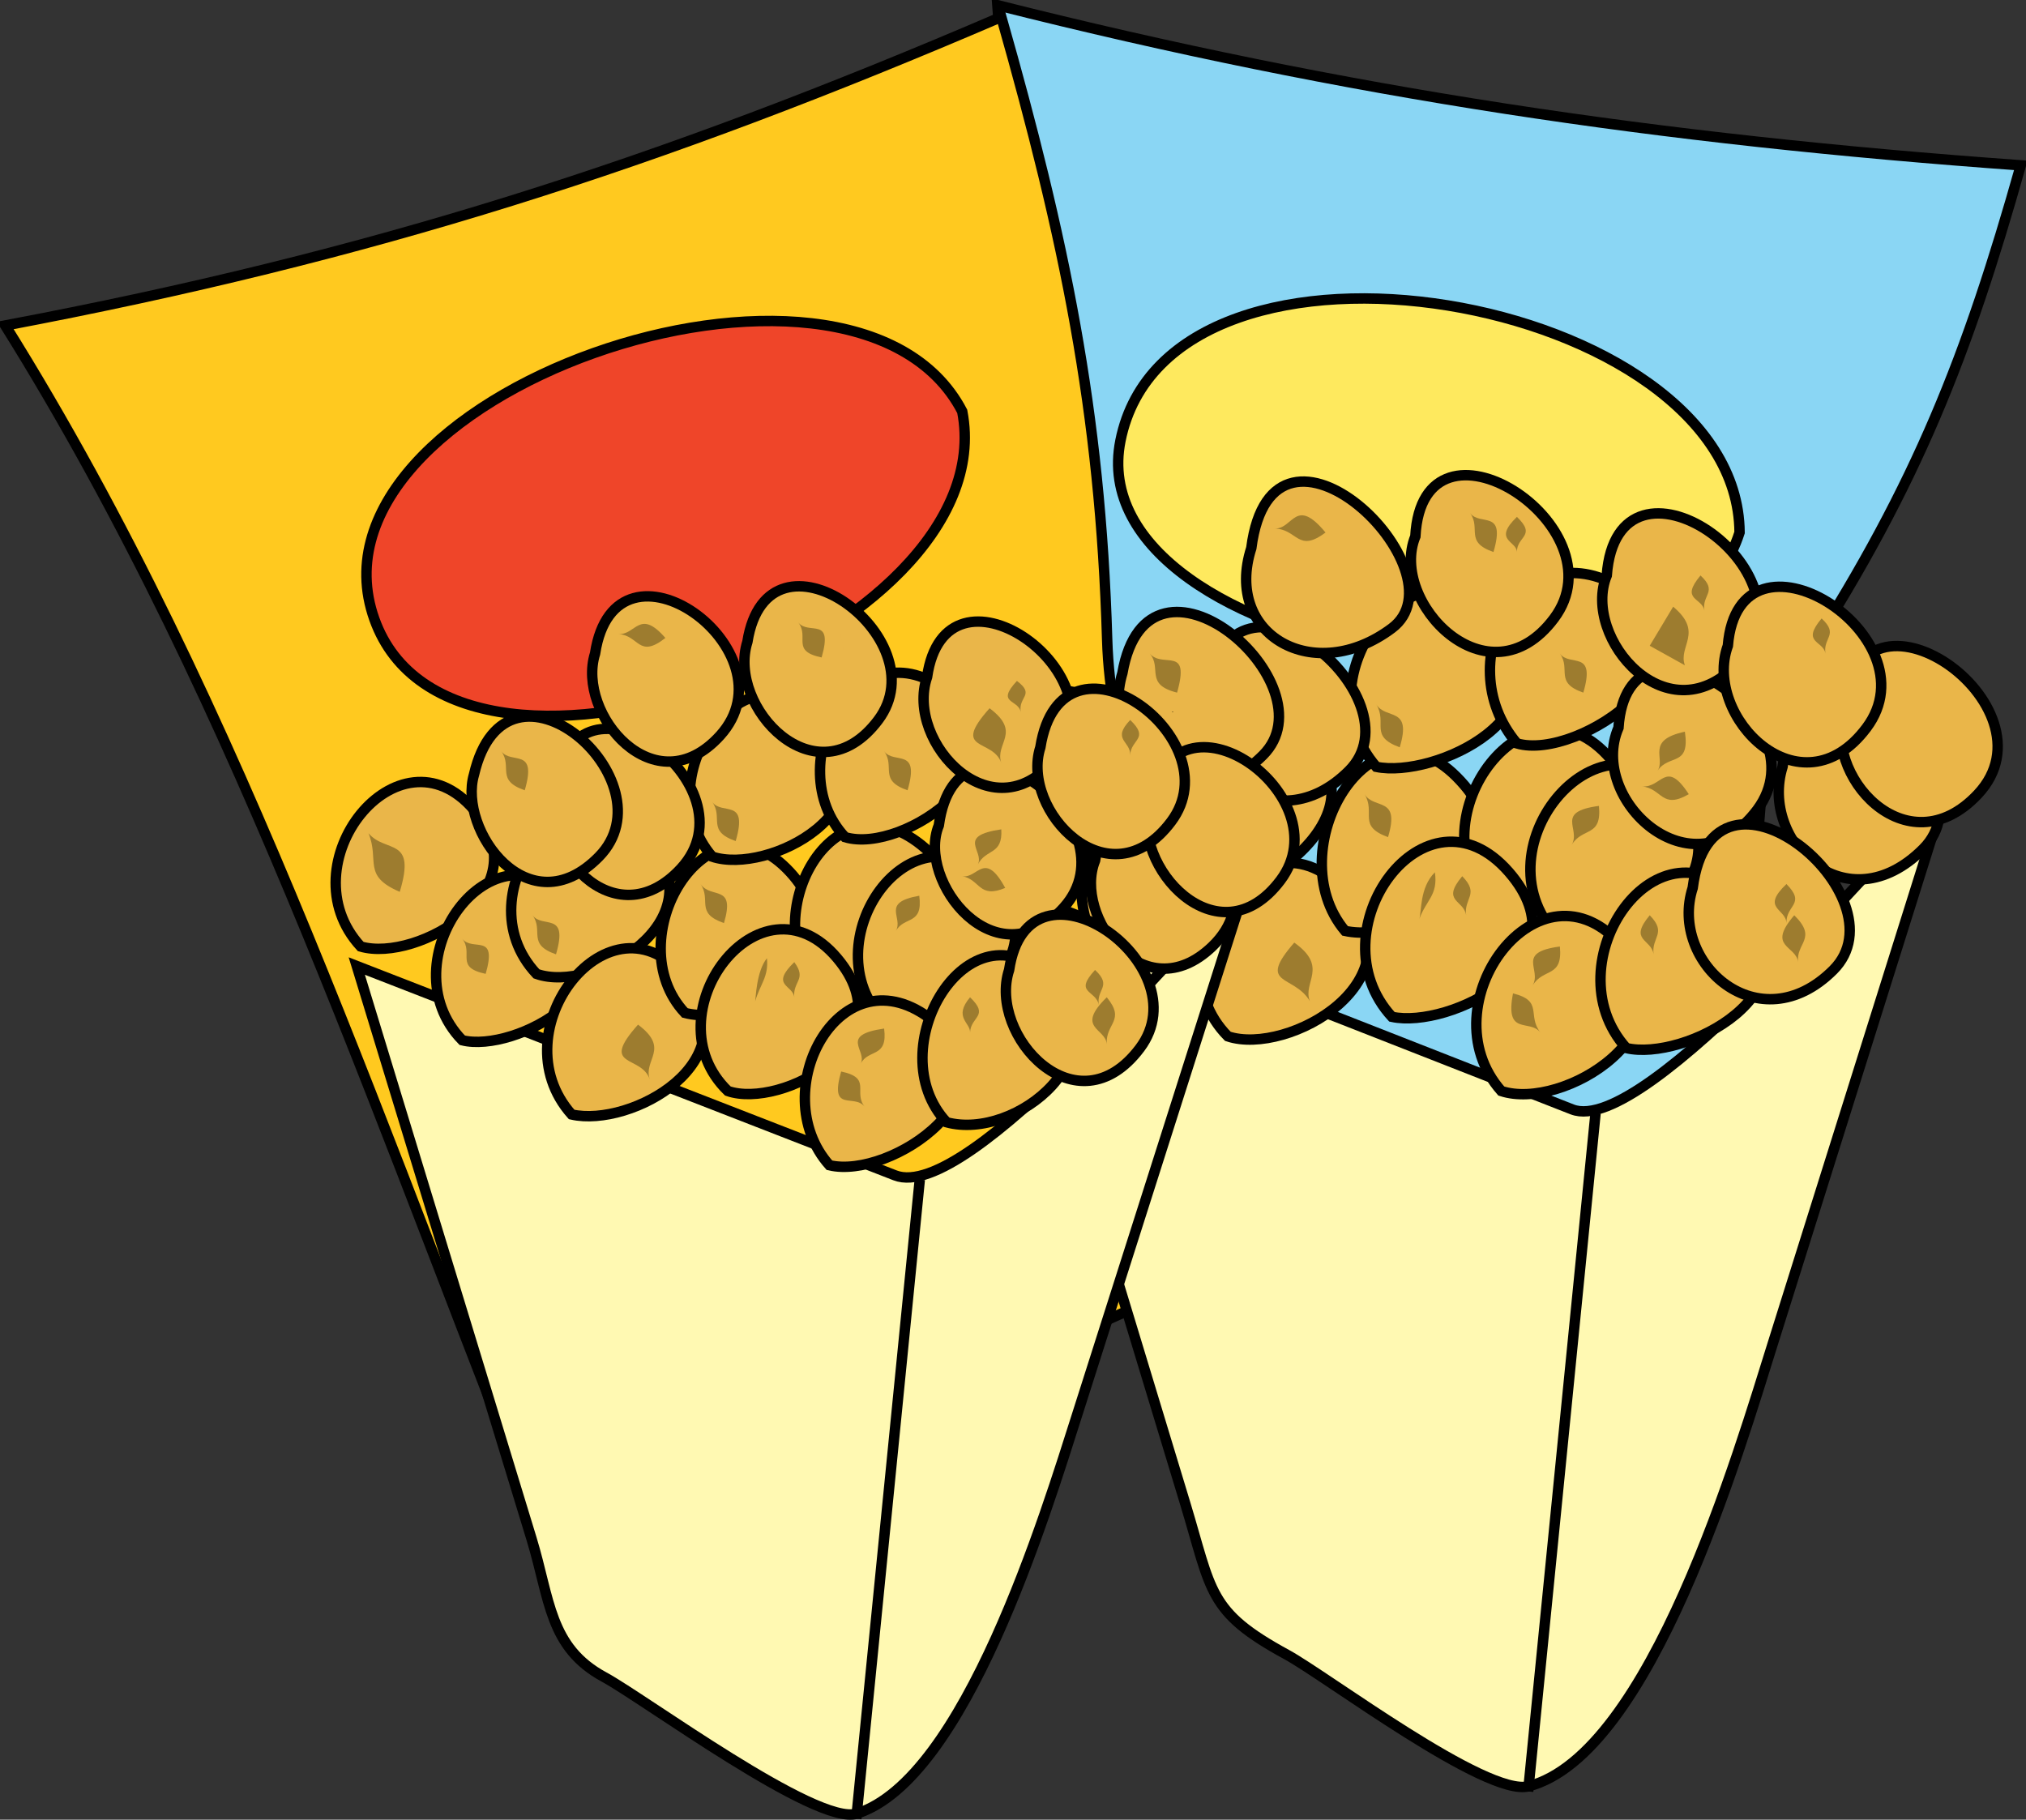 <svg xmlns="http://www.w3.org/2000/svg" xmlns:xlink="http://www.w3.org/1999/xlink" version="1.1" id="Layer_1" x="0px" y="0px" enable-background="new 0 0 822.05 841.89" xml:space="preserve" viewBox="216.62 246.45 389 349.42">
<rect x="216.62" y="246.45" width="389" height="349.42" fill="#333333" stroke="none"/>
<path fill-rule="evenodd" clip-rule="evenodd" fill="#8AD6F4" stroke="#000000" stroke-width="2" stroke-linecap="square" stroke-miterlimit="10" d="  M387.124,453.7c9.809-68.358,26.31-137.229,21-206.25c67.365,16.979,127.147,25.761,196.5,30.75  c-10.381,36.854-19.999,61.075-40.556,93.25c-16.643,26.049-7.567,61.737-6.694,92C500.624,460.2,443.874,456.95,387.124,453.7z"/>
<path fill-rule="evenodd" clip-rule="evenodd" fill="#FEE95E" stroke="#000000" stroke-width="2" stroke-linecap="square" stroke-miterlimit="10" d="  M550.624,348.7c-13.718,43.129-127.219,24.094-118.875-17.625C441.191,283.861,550.314,303.152,550.624,348.7z"/>
<path fill-rule="evenodd" clip-rule="evenodd" fill="#FFC91F" stroke="#000000" stroke-width="2" stroke-linecap="square" stroke-miterlimit="10" d="  M323.374,547.45c-32.606-80.592-59.605-164.668-105.75-238.5c70.385-13.301,125.384-30.948,191.25-59.25  c12.065,42.471,19.03,75.545,20.324,119.51c1.188,40.431,29.636,73.781,49.426,108.49C426.874,500.95,375.124,524.2,323.374,547.45z  "/>
<path fill-rule="evenodd" clip-rule="evenodd" fill="#EF4529" stroke="#000000" stroke-width="2" stroke-linecap="square" stroke-miterlimit="10" d="  M401.374,325.45c8.423,43.689-96.026,82.059-112.5,40.875C271.379,322.587,380.242,284.798,401.374,325.45z"/>
<path fill-rule="evenodd" clip-rule="evenodd" fill="#9D7C2F" d="M591.874,395.95c-0.271-4.03,3.706-4.5,0-9  C585.76,392.932,591.665,392.831,591.874,395.95z"/>
<path fill-rule="evenodd" clip-rule="evenodd" fill="#9D7C2F" d="M587.374,377.95c2.172,3.012-1.121,5.559,4.5,7.5  C594.322,377.074,589.263,380.568,587.374,377.95z"/>
<path fill-rule="evenodd" clip-rule="evenodd" fill="#FFF9B2" stroke="#000000" stroke-width="2" stroke-linecap="square" stroke-miterlimit="10" d="  M408.124,416.2c36.786,14.426,73.572,28.852,110.359,43.278c14.017,5.497,59.94-50.125,71.891-61.278  c-11.111,35.37-22.223,70.741-33.333,106.111c-6.525,20.772-23.433,78.978-46.917,85.139c-8.075,2.118-38.857-21.15-46.452-25.284  c-15.185-8.265-14.332-12.024-19.478-28.997C432.171,495.512,420.147,455.856,408.124,416.2z"/>
<line fill="none" stroke="#000000" stroke-width="2" stroke-linecap="square" stroke-miterlimit="10" x1="522.874" y1="461.2" x2="510.124" y2="589.45"/>
<path fill-rule="evenodd" clip-rule="evenodd" fill="#EAB649" stroke="#000000" stroke-width="2" stroke-linecap="square" stroke-miterlimit="10" d="  M408.874,411.7c-13.794-15.7,1.597-42.186,21-29.25C449.137,395.291,420.721,415.388,408.874,411.7z"/>
<path fill-rule="evenodd" clip-rule="evenodd" fill="#EAB649" stroke="#000000" stroke-width="2" stroke-linecap="square" stroke-miterlimit="10" d="  M429.124,430.45c-13.218-14.971,2.87-44.054,21.375-29.25C468.347,415.478,441.867,434.647,429.124,430.45z"/>
<path fill-rule="evenodd" clip-rule="evenodd" fill="#EAB649" stroke="#000000" stroke-width="2" stroke-linecap="square" stroke-miterlimit="10" d="  M444.874,417.7c-13.752-15.171,1.509-42.244,21-29.25C484.805,401.07,457.03,421.847,444.874,417.7z"/>
<path fill-rule="evenodd" clip-rule="evenodd" fill="#EAB649" stroke="#000000" stroke-width="2" stroke-linecap="square" stroke-miterlimit="10" d="  M452.374,445.45c-15.558-15.75,6.729-45.756,22.5-27.75C489.836,434.784,463.858,449.284,452.374,445.45z"/>
<path fill-rule="evenodd" clip-rule="evenodd" fill="#EAB649" stroke="#000000" stroke-width="2" stroke-linecap="square" stroke-miterlimit="10" d="  M474.874,425.2c-12.988-15.438,4.888-46.112,21.375-29.625C513.614,412.94,487.506,427.949,474.874,425.2z"/>
<path fill-rule="evenodd" clip-rule="evenodd" fill="#EAB649" stroke="#000000" stroke-width="2" stroke-linecap="square" stroke-miterlimit="10" d="  M480.874,393.7c-15.02-17.224,7.694-46.525,23.25-27.75C518.952,383.847,491.862,395.991,480.874,393.7z"/>
<path fill-rule="evenodd" clip-rule="evenodd" fill="#EAB649" stroke="#000000" stroke-width="2" stroke-linecap="square" stroke-miterlimit="10" d="  M502.624,419.95c-14.851-16.518,7.597-46.122,23.25-27.75C540.678,409.575,514.235,423.677,502.624,419.95z"/>
<path fill-rule="evenodd" clip-rule="evenodd" fill="#EAB649" stroke="#000000" stroke-width="2" stroke-linecap="square" stroke-miterlimit="10" d="  M516.124,426.7c-16.736-16.682,7.487-45.926,22.5-27.75C552.523,415.777,527.741,430.346,516.124,426.7z"/>
<path fill-rule="evenodd" clip-rule="evenodd" fill="#EAB649" stroke="#000000" stroke-width="2" stroke-linecap="square" stroke-miterlimit="10" d="  M483.874,441.7c-15.106-16.418,6.419-46.305,22.5-27.75C521.43,431.321,494.762,444.064,483.874,441.7z"/>
<path fill-rule="evenodd" clip-rule="evenodd" fill="#EAB649" stroke="#000000" stroke-width="2" stroke-linecap="square" stroke-miterlimit="10" d="  M504.874,455.95c-14.644-16.586,7.46-46.226,23.25-27.75C542.023,444.463,516.676,459.837,504.874,455.95z"/>
<path fill-rule="evenodd" clip-rule="evenodd" fill="#EAB649" stroke="#000000" stroke-width="2" stroke-linecap="square" stroke-miterlimit="10" d="  M528.874,447.7c-14.644-16.263,6.268-46.479,22.5-27.75C566.328,437.204,539.813,450.296,528.874,447.7z"/>
<path fill-rule="evenodd" clip-rule="evenodd" fill="#EAB649" stroke="#000000" stroke-width="2" stroke-linecap="square" stroke-miterlimit="10" d="  M507.874,389.2c-13.546-15.979,1.589-42.19,21-29.25C548.34,372.927,519.801,392.677,507.874,389.2z"/>
<path fill-rule="evenodd" clip-rule="evenodd" fill="#EAB649" stroke="#000000" stroke-width="2" stroke-linecap="square" stroke-miterlimit="10" d="  M448.624,378.7c-4.709,15.075,12.772,29.978,27,15.75C489.587,380.486,452.938,350.154,448.624,378.7z"/>
<path fill-rule="evenodd" clip-rule="evenodd" fill="#EAB649" stroke="#000000" stroke-width="2" stroke-linecap="square" stroke-miterlimit="10" d="  M432.124,375.7c-4.574,15.175,12.265,30.485,27,15.75C472.7,377.874,437.07,347.193,432.124,375.7z"/>
<path fill-rule="evenodd" clip-rule="evenodd" fill="#EAB649" stroke="#000000" stroke-width="2" stroke-linecap="square" stroke-miterlimit="10" d="  M488.374,349.45c-5.134,12.54,14.012,32.568,26.625,15.75C528.302,347.463,489.795,322.747,488.374,349.45z"/>
<path fill-rule="evenodd" clip-rule="evenodd" fill="#EAB649" stroke="#000000" stroke-width="2" stroke-linecap="square" stroke-miterlimit="10" d="  M456.874,351.7c-5.357,16.705,12.084,26.562,27,15.375C498.318,356.242,460.976,319.854,456.874,351.7z"/>
<path fill-rule="evenodd" clip-rule="evenodd" fill="#EAB649" stroke="#000000" stroke-width="2" stroke-linecap="square" stroke-miterlimit="10" d="  M527.374,386.2c-5.919,13.731,14.136,32.402,26.625,15.75C567.146,384.419,529.068,360.088,527.374,386.2z"/>
<path fill-rule="evenodd" clip-rule="evenodd" fill="#EAB649" stroke="#000000" stroke-width="2" stroke-linecap="square" stroke-miterlimit="10" d="  M558.874,393.7c-4.433,14.315,12.198,30.552,27,15.75C600.005,395.319,562.899,365.495,558.874,393.7z"/>
<path fill-rule="evenodd" clip-rule="evenodd" fill="#EAB649" stroke="#000000" stroke-width="2" stroke-linecap="square" stroke-miterlimit="10" d="  M570.874,382.45c-4.699,12.58,11.786,31.114,25.5,16.5C612.359,381.915,573.019,354.597,570.874,382.45z"/>
<path fill-rule="evenodd" clip-rule="evenodd" fill="#EAB649" stroke="#000000" stroke-width="2" stroke-linecap="square" stroke-miterlimit="10" d="  M541.624,416.95c-4.614,14.389,12.772,29.978,27,15.75C582.678,418.646,545.398,387.575,541.624,416.95z"/>
<path fill-rule="evenodd" clip-rule="evenodd" fill="#EAB649" stroke="#000000" stroke-width="2" stroke-linecap="square" stroke-miterlimit="10" d="  M525.124,356.95c-4.893,11.95,11.876,31.668,25.5,16.5C566.222,356.084,527.18,329.311,525.124,356.95z"/>
<path fill-rule="evenodd" clip-rule="evenodd" fill="#EAB649" stroke="#000000" stroke-width="2" stroke-linecap="square" stroke-miterlimit="10" d="  M548.374,370.45c-4.901,13.604,13.974,32.618,26.625,15.75C588.276,368.497,550.485,344.69,548.374,370.45z"/>
<path fill-rule="evenodd" clip-rule="evenodd" fill="#9D7C2F" d="M437.374,371.95c2.408,2.777-1.059,5.915,5.25,7.5  C445.216,370.289,439.934,374.901,437.374,371.95z"/>
<path fill-rule="evenodd" clip-rule="evenodd" fill="#9D7C2F" d="M561.874,431.2c-0.499-3.649,3.826-4.514-0.75-9  C555.791,428.391,561.423,427.902,561.874,431.2z"/>
<path fill-rule="evenodd" clip-rule="evenodd" fill="#9D7C2F" d="M559.624,423.7c-0.117-3.507,3.836-3.618,0-7.5  C554.63,420.955,559.529,420.871,559.624,423.7z"/>
<path fill-rule="evenodd" clip-rule="evenodd" fill="#9D7C2F" d="M567.124,371.95c-0.541-3.077,2.644-3.59-0.75-6.75  C562.378,369.985,566.672,369.377,567.124,371.95z"/>
<path fill-rule="evenodd" clip-rule="evenodd" fill="#9D7C2F" d="M534.124,429.7c-0.492-3.284,2.652-4.034-0.75-7.5  C529.253,427.133,533.671,426.677,534.124,429.7z"/>
<path fill-rule="evenodd" clip-rule="evenodd" fill="#9D7C2F" d="M498.124,422.2c-0.492-3.285,2.652-4.034-0.75-7.5  C493.253,419.633,497.671,419.177,498.124,422.2z"/>
<path fill-rule="evenodd" clip-rule="evenodd" fill="#9D7C2F" d="M540.124,374.2c-1.347-3.691,3.678-6.297-2.25-11.25  c-1.5,2.5-3,5-4.5,7.5C535.624,371.7,537.874,372.95,540.124,374.2z"/>
<path fill-rule="evenodd" clip-rule="evenodd" fill="#9D7C2F" d="M489.124,422.95c1.322-3.699,3.639-4.588,3-9  C489.143,416.888,489.602,421.614,489.124,422.95z"/>
<path fill-rule="evenodd" clip-rule="evenodd" fill="#9D7C2F" d="M468.124,438.7c-1.471-3.607,3.671-6.531-3-11.25  C457.809,435.854,465.03,433.48,468.124,438.7z"/>
<path fill-rule="evenodd" clip-rule="evenodd" fill="#9D7C2F" d="M543.874,363.7c-0.541-3.077,2.644-3.59-0.75-6.75  C539.128,361.735,543.422,361.127,543.874,363.7z"/>
<path fill-rule="evenodd" clip-rule="evenodd" fill="#9D7C2F" d="M507.874,352.45c-0.049-3.054,3.855-3.047,0-6.75  C503.158,350.27,507.839,350.274,507.874,352.45z"/>
<path fill-rule="evenodd" clip-rule="evenodd" fill="#9D7C2F" d="M439.624,380.2C443.537,385.646,441.686,383.07,439.624,380.2  L439.624,380.2z"/>
<path fill-rule="evenodd" clip-rule="evenodd" fill="#9D7C2F" d="M429.124,409.45c2.522,3.498-1.531,6.426,5.25,8.25  C436.927,408.924,431.551,412.815,429.124,409.45z"/>
<path fill-rule="evenodd" clip-rule="evenodd" fill="#9D7C2F" d="M444.124,404.95c2.198,3.656-1.458,6.058,4.5,8.25  C451.028,405.243,445.953,407.991,444.124,404.95z"/>
<path fill-rule="evenodd" clip-rule="evenodd" fill="#9D7C2F" d="M410.374,388.45c2.466,5.805-1.619,8.986,6.75,12  C420.667,388.638,414.2,392.72,410.374,388.45z"/>
<path fill-rule="evenodd" clip-rule="evenodd" fill="#9D7C2F" d="M478.624,398.95c2.198,3.656-1.458,6.058,4.5,8.25  C485.528,399.243,480.453,401.991,478.624,398.95z"/>
<path fill-rule="evenodd" clip-rule="evenodd" fill="#9D7C2F" d="M516.124,371.95c2.172,3.012-1.121,5.559,4.5,7.5  C523.072,371.074,518.013,374.568,516.124,371.95z"/>
<path fill-rule="evenodd" clip-rule="evenodd" fill="#9D7C2F" d="M498.874,344.95c2.172,3.012-1.121,5.559,4.5,7.5  C505.822,344.074,500.763,347.568,498.874,344.95z"/>
<path fill-rule="evenodd" clip-rule="evenodd" fill="#9D7C2F" d="M480.874,381.7c2.198,3.656-1.458,6.058,4.5,8.25  C487.778,381.993,482.703,384.741,480.874,381.7z"/>
<path fill-rule="evenodd" clip-rule="evenodd" fill="#9D7C2F" d="M486.874,383.95C490.392,388.154,489.12,386.634,486.874,383.95  L486.874,383.95z"/>
<path fill-rule="evenodd" clip-rule="evenodd" fill="#9D7C2F" d="M463.624,350.95C459.78,354.402,459.141,354.977,463.624,350.95  L463.624,350.95z"/>
<path fill-rule="evenodd" clip-rule="evenodd" fill="#9D7C2F" d="M468.124,391.45C464.865,394.951,464.236,395.626,468.124,391.45  L468.124,391.45z"/>
<path fill-rule="evenodd" clip-rule="evenodd" fill="#9D7C2F" d="M531.874,397.45c3.948,0.408,3.761,4.527,9,1.5  C536.414,392.084,535.701,397.845,531.874,397.45z"/>
<path fill-rule="evenodd" clip-rule="evenodd" fill="#9D7C2F" d="M534.874,394.45c2.223-3.283,6.266-0.693,5.25-7.5  C532.483,388.577,536.494,392.057,534.874,394.45z"/>
<path fill-rule="evenodd" clip-rule="evenodd" fill="#9D7C2F" d="M518.374,408.7c2.113-3.496,5.832-1.394,5.25-7.5  C515.029,402.331,520.249,405.598,518.374,408.7z"/>
<path fill-rule="evenodd" clip-rule="evenodd" fill="#9D7C2F" d="M461.374,347.95c4.402,0.102,4.407,4.768,9.75,0.75  C465.324,341.698,464.94,348.032,461.374,347.95z"/>
<path fill-rule="evenodd" clip-rule="evenodd" fill="#9D7C2F" d="M510.874,435.7c2.113-3.495,5.832-1.394,5.25-7.5  C507.529,429.331,512.749,432.598,510.874,435.7z"/>
<path fill-rule="evenodd" clip-rule="evenodd" fill="#9D7C2F" d="M512.374,444.7c-2.595-3.323,0.643-6.043-5.25-7.5  C505.514,445.5,510.298,442.04,512.374,444.7z"/>
<path fill-rule="evenodd" clip-rule="evenodd" fill="#9D7C2F" d="M457.624,413.2c-0.31-3.559,3.756-3.932,0-8.25  C451.339,410.581,457.354,410.091,457.624,413.2z"/>
<path fill-rule="evenodd" clip-rule="evenodd" fill="#9D7C2F" d="M453.124,396.7c2.172,3.012-1.121,5.559,4.5,7.5  C460.072,395.824,455.013,399.318,453.124,396.7z"/>
<path fill-rule="evenodd" clip-rule="evenodd" fill="#FFF9B2" stroke="#000000" stroke-width="2" stroke-linecap="square" stroke-miterlimit="10" d="  M285.124,431.95c34.453,13.398,68.906,26.797,103.359,40.195c14.073,5.473,55.94-45.831,67.641-56.695  c-10.885,34.181-21.769,68.361-32.653,102.542c-6.122,19.226-21.539,70.07-42.347,76.708c-7.671,2.447-40.87-22.092-48.496-26.214  c-10.592-5.726-10.411-14.953-13.942-26.527C307.499,505.289,296.312,468.62,285.124,431.95z"/>
<line fill="none" stroke="#000000" stroke-width="2" stroke-linecap="square" stroke-miterlimit="10" x1="393.124" y1="473.95" x2="381.124" y2="594.7"/>
<path fill-rule="evenodd" clip-rule="evenodd" fill="#EAB649" stroke="#000000" stroke-width="2" stroke-linecap="square" stroke-miterlimit="10" d="  M285.874,428.2c-14.546-15.786,7.241-43.195,21.75-26.25C320.873,417.423,296.74,431.361,285.874,428.2z"/>
<path fill-rule="evenodd" clip-rule="evenodd" fill="#EAB649" stroke="#000000" stroke-width="2" stroke-linecap="square" stroke-miterlimit="10" d="  M305.374,446.2c-14.681-15.051,5.992-43.754,21-26.25C340.03,435.877,315.392,448.718,305.374,446.2z"/>
<path fill-rule="evenodd" clip-rule="evenodd" fill="#EAB649" stroke="#000000" stroke-width="2" stroke-linecap="square" stroke-miterlimit="10" d="  M319.624,433.45c-14.656-15.655,7.143-42.813,21.75-25.5C354.453,423.452,330.445,437.315,319.624,433.45z"/>
<path fill-rule="evenodd" clip-rule="evenodd" fill="#EAB649" stroke="#000000" stroke-width="2" stroke-linecap="square" stroke-miterlimit="10" d="  M326.374,460.45c-14.403-16.184,7.616-43.896,21.75-26.25C361.042,450.328,337.689,463.038,326.374,460.45z"/>
<path fill-rule="evenodd" clip-rule="evenodd" fill="#EAB649" stroke="#000000" stroke-width="2" stroke-linecap="square" stroke-miterlimit="10" d="  M348.124,440.95c-13.148-14.048,4.196-43.054,19.5-27.75C382.805,428.38,360.686,444.182,348.124,440.95z"/>
<path fill-rule="evenodd" clip-rule="evenodd" fill="#EAB649" stroke="#000000" stroke-width="2" stroke-linecap="square" stroke-miterlimit="10" d="  M353.374,410.95c-13.307-15.318,7.066-43.256,21.75-25.5C388.784,401.967,363.985,414.491,353.374,410.95z"/>
<path fill-rule="evenodd" clip-rule="evenodd" fill="#EAB649" stroke="#000000" stroke-width="2" stroke-linecap="square" stroke-miterlimit="10" d="  M373.624,436.45c-11.935-13.781,2.562-41.601,19.875-27.75C410.603,422.382,385.914,439.645,373.624,436.45z"/>
<path fill-rule="evenodd" clip-rule="evenodd" fill="#EAB649" stroke="#000000" stroke-width="2" stroke-linecap="square" stroke-miterlimit="10" d="  M386.374,442.45c-14.473-14.838,5.364-43.317,21-26.25C421.454,431.569,396.643,445.449,386.374,442.45z"/>
<path fill-rule="evenodd" clip-rule="evenodd" fill="#EAB649" stroke="#000000" stroke-width="2" stroke-linecap="square" stroke-miterlimit="10" d="  M356.374,455.95c-15.196-14.665,6.209-43.078,21-25.5C391.063,446.717,366.554,459.459,356.374,455.95z"/>
<path fill-rule="evenodd" clip-rule="evenodd" fill="#EAB649" stroke="#000000" stroke-width="2" stroke-linecap="square" stroke-miterlimit="10" d="  M375.874,470.2c-12.676-14.229,2.296-41.812,19.875-27.75C412.773,456.07,387.611,472.977,375.874,470.2z"/>
<path fill-rule="evenodd" clip-rule="evenodd" fill="#EAB649" stroke="#000000" stroke-width="2" stroke-linecap="square" stroke-miterlimit="10" d="  M398.374,461.95c-13.139-14.038,4.245-43.005,19.5-27.75C432.533,448.859,411.627,465.537,398.374,461.95z"/>
<path fill-rule="evenodd" clip-rule="evenodd" fill="#EAB649" stroke="#000000" stroke-width="2" stroke-linecap="square" stroke-miterlimit="10" d="  M378.874,407.2c-12.915-13.798,2.367-41.756,19.875-27.75C415.608,392.938,390.209,410.611,378.874,407.2z"/>
<path fill-rule="evenodd" clip-rule="evenodd" fill="#EAB649" stroke="#000000" stroke-width="2" stroke-linecap="square" stroke-miterlimit="10" d="  M323.374,397.45c-3.949,11.773,11.128,29.714,24,15.75C362.086,397.239,326.762,371.54,323.374,397.45z"/>
<path fill-rule="evenodd" clip-rule="evenodd" fill="#EAB649" stroke="#000000" stroke-width="2" stroke-linecap="square" stroke-miterlimit="10" d="  M307.624,395.2c-3.102,10.602,10.468,29.549,24,15.75C345.861,396.432,313.84,368.42,307.624,395.2z"/>
<path fill-rule="evenodd" clip-rule="evenodd" fill="#EAB649" stroke="#000000" stroke-width="2" stroke-linecap="square" stroke-miterlimit="10" d="  M360.124,369.7c-3.955,12.484,13.259,30.822,25.125,15C397.16,368.818,364.063,344.987,360.124,369.7z"/>
<path fill-rule="evenodd" clip-rule="evenodd" fill="#EAB649" stroke="#000000" stroke-width="2" stroke-linecap="square" stroke-miterlimit="10" d="  M330.874,371.95c-3.646,11.559,11.471,29.564,24,15.75C369.58,371.485,334.788,346.28,330.874,371.95z"/>
<path fill-rule="evenodd" clip-rule="evenodd" fill="#EAB649" stroke="#000000" stroke-width="2" stroke-linecap="square" stroke-miterlimit="10" d="  M396.874,404.95c-4.342,10.677,10.965,30.262,24,15.75C435.069,404.896,400.454,378.511,396.874,404.95z"/>
<path fill-rule="evenodd" clip-rule="evenodd" fill="#EAB649" stroke="#000000" stroke-width="2" stroke-linecap="square" stroke-miterlimit="10" d="  M426.874,411.7c-4.263,10.607,9.334,29.122,22.5,16.5C465.939,412.32,430.911,385.824,426.874,411.7z"/>
<path fill-rule="evenodd" clip-rule="evenodd" fill="#EAB649" stroke="#000000" stroke-width="2" stroke-linecap="square" stroke-miterlimit="10" d="  M437.374,400.45c-3.852,12.271,13.202,30.897,25.125,15C474.521,399.421,442.301,376.145,437.374,400.45z"/>
<path fill-rule="evenodd" clip-rule="evenodd" fill="#EAB649" stroke="#000000" stroke-width="2" stroke-linecap="square" stroke-miterlimit="10" d="  M410.374,432.7c-4.104,12.529,12.968,31.209,25.125,15C447.561,431.619,414.032,408.183,410.374,432.7z"/>
<path fill-rule="evenodd" clip-rule="evenodd" fill="#EAB649" stroke="#000000" stroke-width="2" stroke-linecap="square" stroke-miterlimit="10" d="  M394.624,376.45c-4.318,12.621,13.06,31.087,25.125,15C431.827,375.345,398.149,351.901,394.624,376.45z"/>
<path fill-rule="evenodd" clip-rule="evenodd" fill="#EAB649" stroke="#000000" stroke-width="2" stroke-linecap="square" stroke-miterlimit="10" d="  M416.374,389.95c-3.876,12.111,13.197,30.153,25.125,14.25C453.524,388.166,420.41,364.395,416.374,389.95z"/>
<path fill-rule="evenodd" clip-rule="evenodd" fill="#9D7C2F" d="M312.874,390.7c2.172,3.012-1.121,5.559,4.5,7.5  C319.822,389.824,314.763,393.318,312.874,390.7z"/>
<path fill-rule="evenodd" clip-rule="evenodd" fill="#9D7C2F" d="M429.124,446.95c-0.271-4.029,3.706-4.499,0-9  C423.01,443.932,428.915,443.831,429.124,446.95z"/>
<path fill-rule="evenodd" clip-rule="evenodd" fill="#9D7C2F" d="M427.624,439.45c-0.616-3.034,2.657-3.577-0.75-6.75  C422.703,437.233,427.022,436.488,427.624,439.45z"/>
<path fill-rule="evenodd" clip-rule="evenodd" fill="#9D7C2F" d="M433.624,391.45c0.104-3.097,3.809-3.092,0-6.75  C429.984,388.515,433.717,388.706,433.624,391.45z"/>
<path fill-rule="evenodd" clip-rule="evenodd" fill="#9D7C2F" d="M402.874,444.7c0.14-3.104,3.797-3.104,0-6.75  C399.612,441.818,402.959,442.799,402.874,444.7z"/>
<path fill-rule="evenodd" clip-rule="evenodd" fill="#9D7C2F" d="M369.124,437.95c-0.304-3.126,2.472-3.415,0-6.75  C364.404,435.773,368.891,435.559,369.124,437.95z"/>
<path fill-rule="evenodd" clip-rule="evenodd" fill="#9D7C2F" d="M408.874,392.95c-1.296-3.785,3.987-5.836-2.25-10.5  C399.1,390.881,407.24,388.18,408.874,392.95z"/>
<path fill-rule="evenodd" clip-rule="evenodd" fill="#9D7C2F" d="M361.624,438.7c0.91-3.217,2.623-4.674,2.25-8.25  C361.813,432.959,361.715,438.377,361.624,438.7z"/>
<path fill-rule="evenodd" clip-rule="evenodd" fill="#9D7C2F" d="M341.374,453.7c-1.296-3.785,3.987-5.836-2.25-10.5  C331.6,451.631,339.74,448.93,341.374,453.7z"/>
<path fill-rule="evenodd" clip-rule="evenodd" fill="#9D7C2F" d="M412.624,383.2c-0.579-3.001,2.851-3.28-0.75-6  C407.759,381.629,412.135,380.66,412.624,383.2z"/>
<path fill-rule="evenodd" clip-rule="evenodd" fill="#9D7C2F" d="M378.874,372.7C377.339,364.847,378.056,368.517,378.874,372.7  L378.874,372.7z"/>
<path fill-rule="evenodd" clip-rule="evenodd" fill="#9D7C2F" d="M314.374,398.2C318.109,402.704,318.002,402.574,314.374,398.2  L314.374,398.2z"/>
<path fill-rule="evenodd" clip-rule="evenodd" fill="#9D7C2F" d="M305.374,426.7c2.227,2.864-1.48,5.492,4.5,6.75  C312.182,425.392,307.376,429.276,305.374,426.7z"/>
<path fill-rule="evenodd" clip-rule="evenodd" fill="#9D7C2F" d="M318.874,422.2c2.172,3.012-1.121,5.559,4.5,7.5  C325.822,421.324,320.763,424.819,318.874,422.2z"/>
<path fill-rule="evenodd" clip-rule="evenodd" fill="#9D7C2F" d="M287.374,406.45c2.166,5.302-1.274,8.144,6,11.25  C296.607,407.025,290.693,410.377,287.374,406.45z"/>
<path fill-rule="evenodd" clip-rule="evenodd" fill="#9D7C2F" d="M351.124,416.2c2.126,3.087-1.106,5.563,4.5,7.5  C357.875,416.08,353.176,419.18,351.124,416.2z"/>
<path fill-rule="evenodd" clip-rule="evenodd" fill="#9D7C2F" d="M386.374,390.7c2.172,3.012-1.121,5.559,4.5,7.5  C393.322,389.824,388.263,393.318,386.374,390.7z"/>
<path fill-rule="evenodd" clip-rule="evenodd" fill="#9D7C2F" d="M369.874,365.95c2.227,2.865-1.48,5.492,4.5,6.75  C376.682,364.642,371.876,368.525,369.874,365.95z"/>
<path fill-rule="evenodd" clip-rule="evenodd" fill="#9D7C2F" d="M353.374,400.45c2.172,3.012-1.121,5.559,4.5,7.5  C360.322,399.574,355.263,403.068,353.374,400.45z"/>
<path fill-rule="evenodd" clip-rule="evenodd" fill="#9D7C2F" d="M359.374,402.7C361.827,406.676,360.582,404.658,359.374,402.7  L359.374,402.7z"/>
<path fill-rule="evenodd" clip-rule="evenodd" fill="#9D7C2F" d="M337.624,371.95C333.653,374.254,332.689,374.813,337.624,371.95  L337.624,371.95z"/>
<path fill-rule="evenodd" clip-rule="evenodd" fill="#9D7C2F" d="M341.374,409.45C338.213,412.074,337.441,412.715,341.374,409.45  L341.374,409.45z"/>
<path fill-rule="evenodd" clip-rule="evenodd" fill="#9D7C2F" d="M401.374,414.7c3.479,0.624,3.142,4.383,8.25,2.25  C405.622,409.607,404.348,415.233,401.374,414.7z"/>
<path fill-rule="evenodd" clip-rule="evenodd" fill="#9D7C2F" d="M404.374,412.45c1.554-3.1,4.794-1.727,4.5-6.75  C400.123,406.973,405.684,409.838,404.374,412.45z"/>
<path fill-rule="evenodd" clip-rule="evenodd" fill="#9D7C2F" d="M388.624,425.2c1.697-2.918,5.238-1.043,4.5-6.75  C385.631,419.764,390.143,422.587,388.624,425.2z"/>
<path fill-rule="evenodd" clip-rule="evenodd" fill="#9D7C2F" d="M335.374,368.2c3.994,0.256,3.832,4.82,9,0.75  C339.39,363.223,338.725,368.415,335.374,368.2z"/>
<path fill-rule="evenodd" clip-rule="evenodd" fill="#9D7C2F" d="M381.874,450.7c1.515-2.916,5.241-1.025,4.5-6.75  C377.615,445.224,383.201,448.146,381.874,450.7z"/>
<path fill-rule="evenodd" clip-rule="evenodd" fill="#9D7C2F" d="M382.624,458.95c-2.227-2.864,1.48-5.492-4.5-6.75  C375.816,460.257,380.622,456.374,382.624,458.95z"/>
</svg>